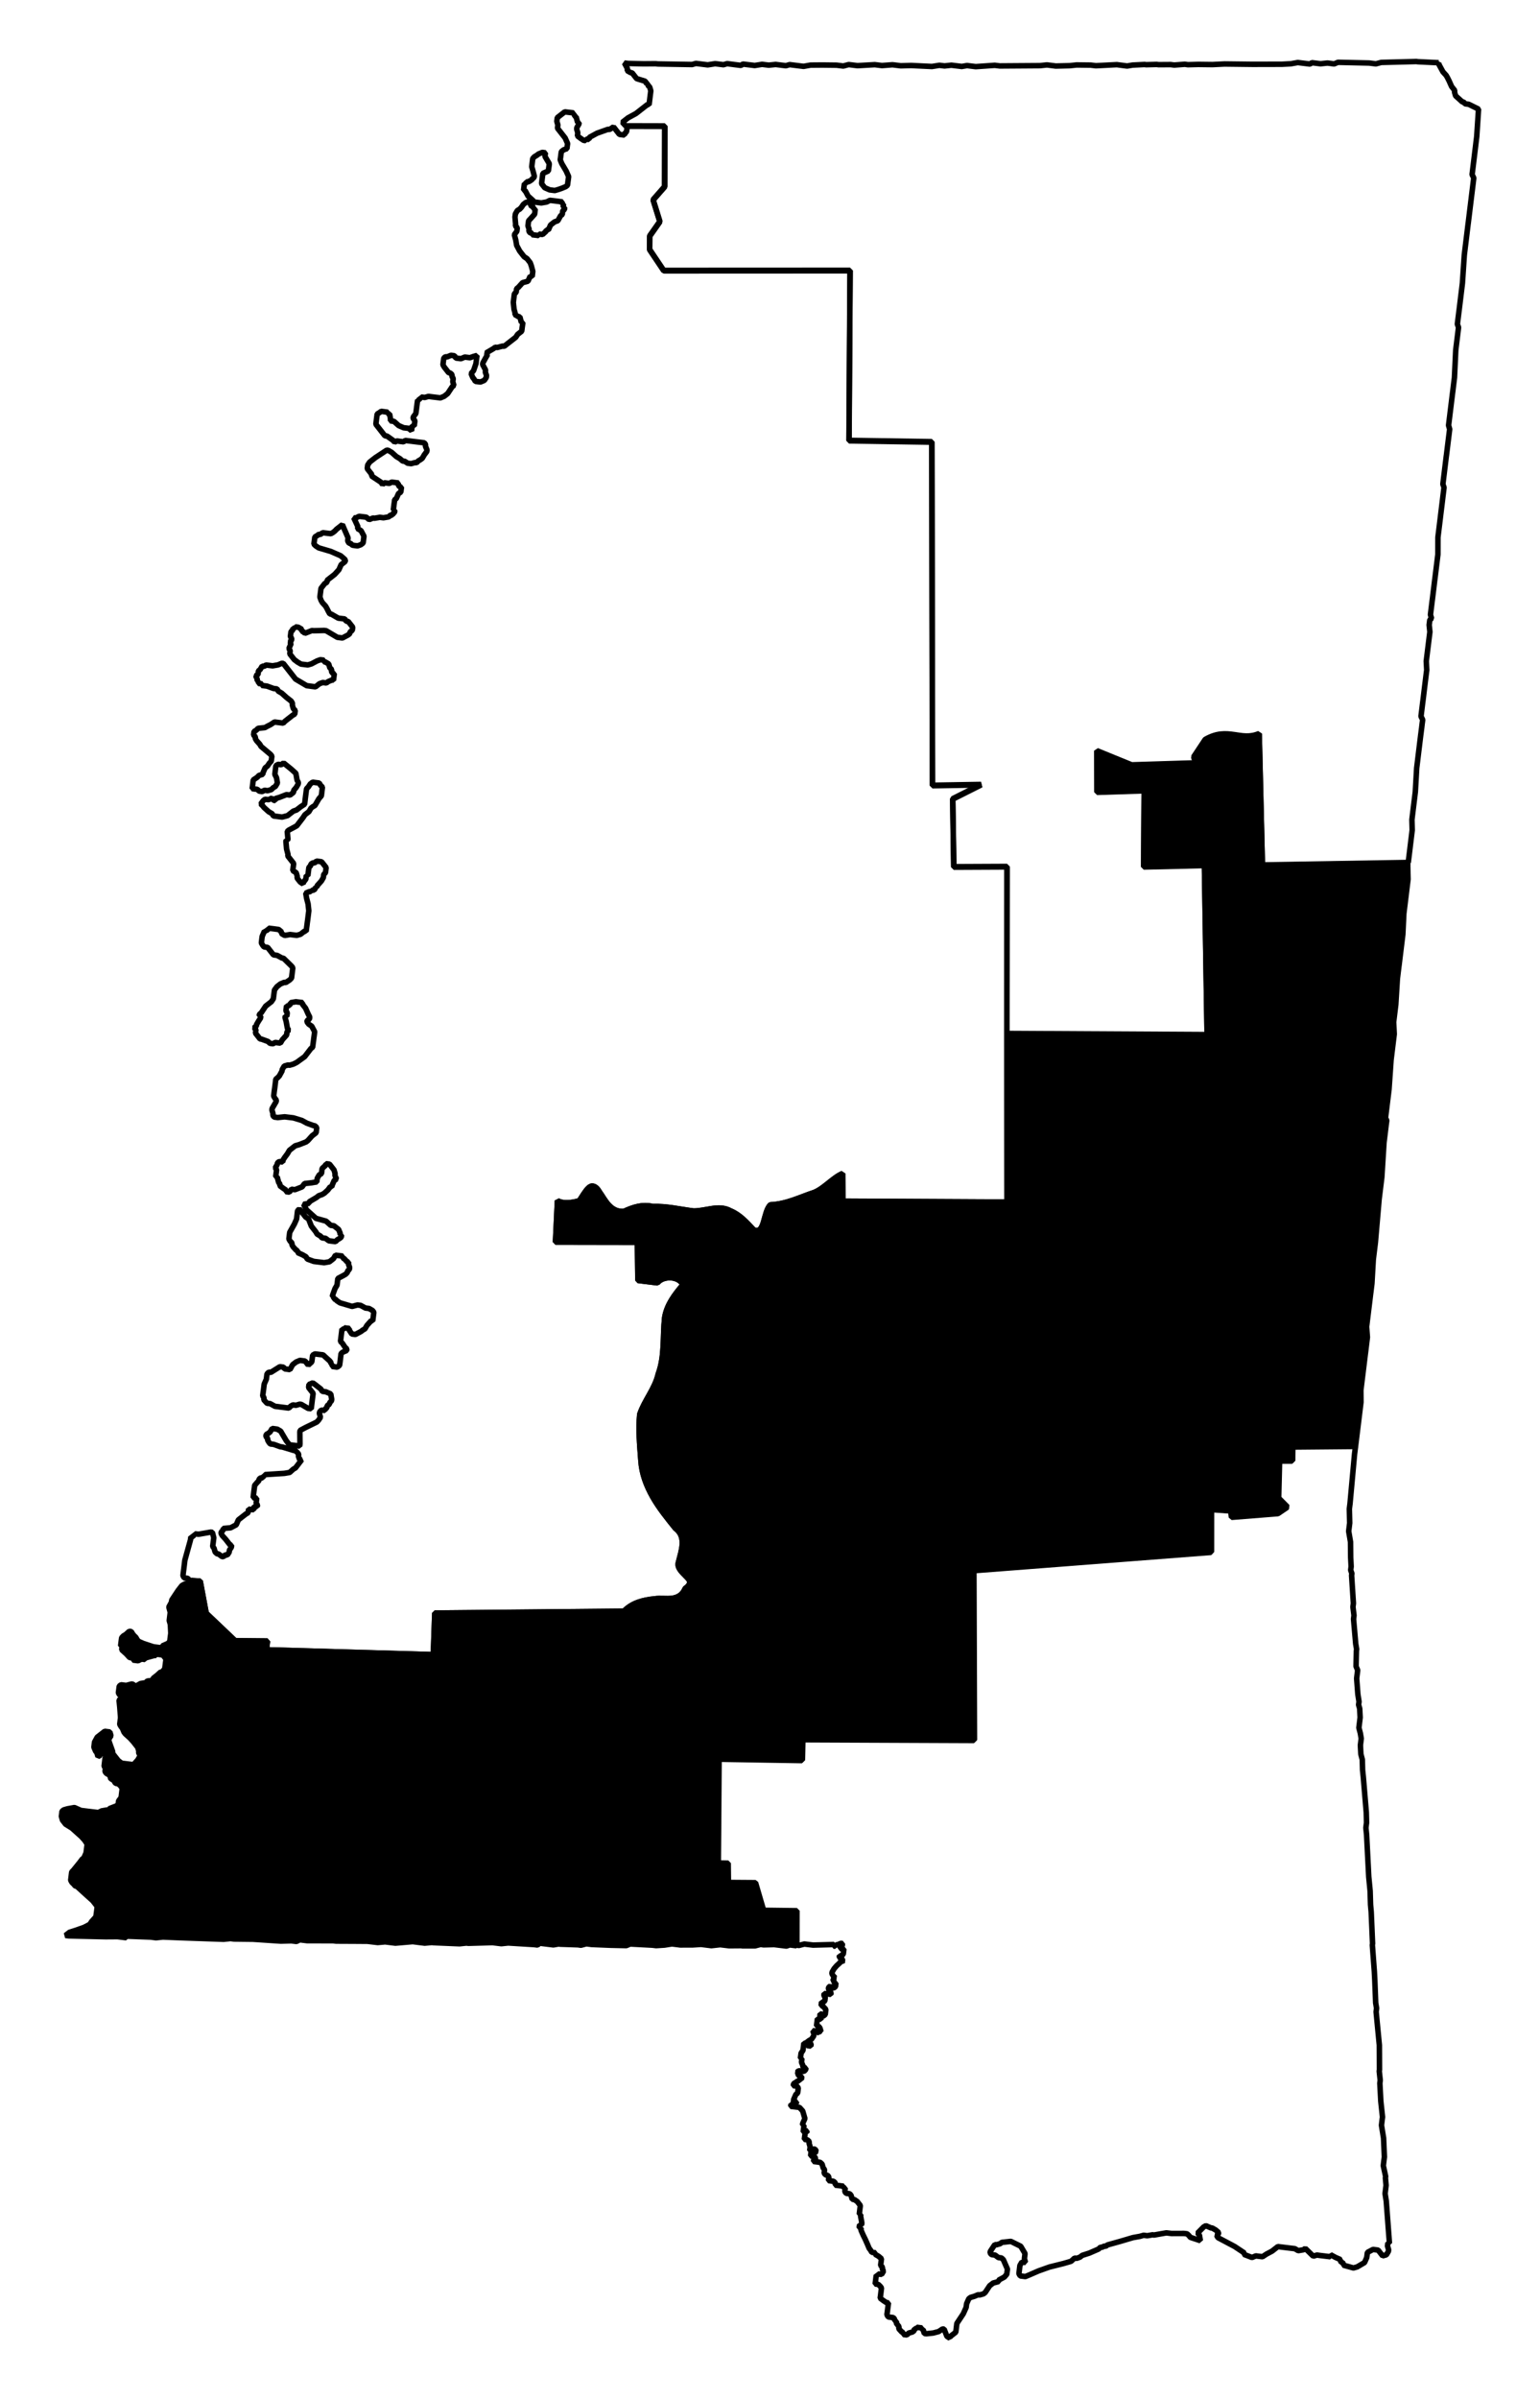 <?xml version="1.0" encoding="UTF-8" standalone="no"?>
<!-- Created with Inkscape (http://www.inkscape.org/) -->

<svg
   xmlns:dc="http://purl.org/dc/elements/1.1/"
   xmlns:cc="http://creativecommons.org/ns#"
   xmlns:rdf="http://www.w3.org/1999/02/22-rdf-syntax-ns#"
   xmlns:svg="http://www.w3.org/2000/svg"
   xmlns="http://www.w3.org/2000/svg"
   xmlns:sodipodi="http://sodipodi.sourceforge.net/DTD/sodipodi-0.dtd"
   xmlns:inkscape="http://www.inkscape.org/namespaces/inkscape"
   width="26.222mm"
   height="40.837mm"
   viewBox="0 0 92.913 144.699"
   id="svg3885"
   version="1.1"
   inkscape:version="0.91 r"
   sodipodi:docname="3.svg">
  <defs
     id="defs3887" />
  <sodipodi:namedview
     id="base"
     pagecolor="#ffffff"
     bordercolor="#666666"
     borderopacity="1.0"
     inkscape:pageopacity="0.0"
     inkscape:pageshadow="2"
     inkscape:zoom="6.4033046"
     inkscape:cx="51.699753"
     inkscape:cy="91.957323"
     inkscape:document-units="px"
     inkscape:current-layer="layer1"
     showgrid="false"
     inkscape:window-width="2560"
     inkscape:window-height="1388"
     inkscape:window-x="0"
     inkscape:window-y="0"
     inkscape:window-maximized="1"
     fit-margin-top="1"
     fit-margin-left="1"
     fit-margin-right="1"
     fit-margin-bottom="1" />
  <g
     inkscape:label="Layer 1"
     inkscape:groupmode="layer"
     id="layer1"
     transform="translate(-141.65,-344.162)">
    <path
       inkscape:connector-curvature="0"
       d="m 228.448,347.945 -1.252,-0.06 -0.093,-0.013 -2.116,0.055 -0.326,0.086 -0.403,-0.05 -1.884,-0.043 -0.232,0.097 -0.093,-0.013 -0.093,-0.013 -0.217,-0.027 -0.415,0.044 -0.217,-0.027 -0.31,-0.038 -0.104,0.082 -0.744,-0.091 -0.418,0.075 -0.539,0.028 -1.764,0.004 -0.849,-0.01 -0.849,-0.01 -0.729,0.036 -0.849,-0.01 -0.632,0.017 -0.093,-0.013 -0.093,-0.013 -0.636,0.048 -0.124,-0.015 -0.093,-0.013 -0.725,0.005 -0.124,-0.015 -0.632,0.017 -0.093,-0.013 -0.729,0.036 -0.322,0.055 -0.217,-0.027 -0.093,-0.013 -0.124,-0.015 -0.093,-0.013 -0.093,-0.013 -1.267,0.065 -0.31,-0.037 -0.849,-0.01 -0.415,0.044 -0.853,0.021 -0.093,-0.013 -0.434,-0.054 -0.415,0.044 -2.426,0.017 -0.31,-0.037 -1.143,0.08 -0.124,-0.015 -0.403,-0.05 -0.322,0.055 -0.093,-0.013 -0.31,-0.037 -0.217,-0.027 -0.415,0.044 -0.124,-0.015 -0.186,-0.022 -0.449,0.071 -1.252,-0.06 -0.632,0.017 -0.496,-0.061 -0.636,0.048 -0.434,-0.054 -1.046,0.06 -0.403,-0.05 -0.124,-0.015 -0.326,0.086 -0.403,-0.05 -0.849,-0.01 -0.725,0.006 -0.419,0.075 -0.31,-0.038 -0.434,-0.054 -0.093,-0.013 -0.229,0.066 -0.186,-0.022 -0.434,-0.054 -0.415,0.043 -0.403,-0.05 -0.449,0.071 -0.093,-0.013 -0.31,-0.037 -0.31,-0.038 -0.105,0.082 -0.434,-0.054 -0.093,-0.013 -0.217,-0.027 -0.093,-0.013 -0.229,0.066 -0.093,-0.013 -0.403,-0.05 -0.45,0.071 -0.713,-0.087 -0.229,0.066 -2.074,-0.034 -0.124,-0.015 -0.725,0.006 -0.942,-0.021 -0.217,-0.027 0.179,0.337 -0.015,0.124 0.206,0.12 0.093,0.013 0.082,0.105 0.109,0.139 0.082,0.104 0.516,0.158 0.078,0.136 0.093,0.013 -0.013,0.093 0.113,0.108 0.066,0.228 -0.05,0.403 -0.027,0.217 -0.027,0.217 -0.093,-0.013 -0.697,0.544 -0.472,0.257 -0.209,0.163 -0.139,0.109 0.194,0.213 2.361,0.006 -0.007,3.651 -0.696,0.796 0.406,1.309 -0.611,0.87 -0.006,0.818 0.852,1.27 11.241,-0.005 -0.063,10.256 4.997,0.078 0.037,20.722 2.934,-0.049 -1.711,0.86 0.063,4.101 3.213,-0.015 -0.009,10.074 12.082,0.067 -0.162,-10.221 -3.663,0.086 0.029,-4.593 -2.845,0.091 -0.009,-2.488 2.099,0.856 3.887,-0.121 -0.144,-0.364 0.695,-1.048 c 0.704,-0.407 1.236,-0.362 1.736,-0.291 0.499,0.071 0.952,0.175 1.519,-0.065 l 0.192,7.926 8.802,-0.147 0.038,-0.31 0.065,-0.527 0.022,-0.186 0.076,-0.62 0.015,-0.124 0.022,-0.186 -0.017,-0.632 0.065,-0.527 0.038,-0.31 0.103,-0.838 0.082,-1.438 0.027,-0.217 0.027,-0.217 0.022,-0.186 0.015,-0.124 0.061,-0.496 0.015,-0.124 0.076,-0.62 0.013,-0.093 0.027,-0.217 0.013,-0.093 0.037,-0.31 0.013,-0.093 0.015,-0.124 -0.101,-0.201 0.065,-0.527 0.038,-0.31 0.013,-0.093 0.027,-0.217 0.037,-0.31 0.103,-0.838 0.05,-0.403 0.013,-0.093 -0.028,-0.539 0.088,-0.713 0.027,-0.217 0.05,-0.403 0.027,-0.217 0.027,-0.217 -0.044,-0.415 0.027,-0.217 0.013,-0.093 0.104,-0.082 -0.066,-0.228 0.103,-0.837 0.013,-0.093 0.103,-0.838 0.037,-0.31 0.013,-0.093 0.065,-0.527 0.088,-0.713 0.027,-0.217 0.002,-1.039 0.088,-0.713 0.015,-0.124 0.038,-0.31 0.022,-0.186 0.103,-0.837 0.037,-0.31 0.065,-0.527 -0.07,-0.198 0.076,-0.62 0.129,-1.054 0.013,-0.093 0.065,-0.527 0.05,-0.403 0.05,-0.403 0.027,-0.217 -0.066,-0.229 0.137,-1.117 0.103,-0.838 0.013,-0.093 0.037,-0.31 0.065,-0.527 0.078,-1.659 0.015,-0.124 0.126,-1.024 0.027,-0.217 -0.07,-0.197 0.027,-0.217 0.05,-0.403 0.015,-0.124 0.013,-0.093 0.087,-0.713 0.091,-0.744 0.022,-0.186 0.113,-1.686 0.022,-0.186 0.114,-0.931 0.076,-0.62 0.015,-0.124 0.013,-0.093 0.152,-1.241 0.027,-0.217 0.022,-0.186 0.054,-0.434 0.076,-0.62 -0.101,-0.201 0.038,-0.31 0.091,-0.744 0.076,-0.62 0.037,-0.31 0.038,-0.31 0.109,-1.655 -0.594,-0.293 -0.217,-0.027 -0.082,-0.105 -0.093,-0.013 -0.113,-0.108 -0.284,-0.255 -0.066,-0.228 0.013,-0.093 -0.19,-0.244 -0.148,-0.333 -0.101,-0.201 -0.078,-0.135 -0.194,-0.213 -0.257,-0.472 0.013,-0.093 z"
       id="MS-01"
       style="font-style:normal;font-weight:400;font-size:34.375px;font-family:'MS Shell Dlg 2';opacity:1;fill:none;fill-opacity:1;fill-rule:evenodd;stroke:#000000;stroke-width:0.333;stroke-linecap:square;stroke-linejoin:bevel;stroke-miterlimit:4;stroke-dasharray:none;stroke-opacity:1" />
    <path
       inkscape:connector-curvature="0"
       d="m 153.2,439.488 0.531,0.034 0.361,1.933 1.748,1.663 1.95,0.019 -0.065,0.527 10.071,0.292 0.088,-2.508 11.411,-0.11 c 0.489,-0.515 1.178,-0.682 1.855,-0.748 0.334,-0.051 0.708,0.013 1.043,-0.029 0.334,-0.043 0.633,-0.198 0.797,-0.595 0.212,-0.15 0.286,-0.28 0.27,-0.408 -0.015,-0.127 -0.124,-0.221 -0.241,-0.344 -0.235,-0.246 -0.539,-0.503 -0.432,-0.84 0.087,-0.355 0.208,-0.725 0.226,-1.074 0.018,-0.349 -0.058,-0.691 -0.417,-0.964 -0.481,-0.598 -0.99,-1.224 -1.372,-1.9 -0.382,-0.676 -0.658,-1.398 -0.706,-2.196 -0.069,-0.919 -0.161,-1.862 -0.068,-2.779 0.288,-0.858 0.918,-1.546 1.119,-2.444 0.397,-1.08 0.261,-2.267 0.384,-3.385 0.123,-0.773 0.6,-1.397 1.093,-1.975 -0.1,-0.257 -0.389,-0.409 -0.703,-0.433 -0.313,-0.022 -0.648,0.079 -0.825,0.308 l -1.179,-0.145 -0.032,-2.302 -4.942,-0.009 0.119,-2.504 c 0.335,0.218 0.949,0.124 1.322,0.005 0.147,-0.217 0.337,-0.558 0.533,-0.753 0.098,-0.098 0.187,-0.144 0.298,-0.121 0.111,0.023 0.245,0.108 0.369,0.329 0.188,0.258 0.355,0.583 0.591,0.828 0.236,0.245 0.521,0.398 0.9,0.362 0.544,-0.25 1.123,-0.446 1.736,-0.291 0.837,-0.03 1.631,0.167 2.454,0.27 0.369,0.003 0.747,-0.091 1.12,-0.146 0.373,-0.055 0.764,-0.063 1.117,0.137 0.572,0.234 0.989,0.709 1.402,1.148 0.179,0.073 0.29,0.049 0.384,-0.047 0.094,-0.096 0.158,-0.263 0.212,-0.446 0.108,-0.365 0.19,-0.81 0.409,-1.02 0.982,-0.043 1.764,-0.457 2.642,-0.746 0.587,-0.235 1.132,-0.897 1.715,-1.143 l 0.015,1.671 9.911,0.052 -0.014,-10.14 0,0 0.009,-10.074 -3.213,0.015 -0.063,-4.101 1.711,-0.86 -2.934,0.049 -0.037,-20.722 -4.997,-0.078 0.063,-10.256 -11.241,0.005 -0.852,-1.27 0.006,-0.818 0.611,-0.87 -0.406,-1.309 0.696,-0.796 0.007,-3.651 -2.361,-0.006 0.093,0.013 -0.015,0.124 -0.013,0.093 -0.013,0.093 -0.108,0.113 -0.013,0.093 -0.217,-0.027 -0.093,-0.013 -0.191,-0.244 -0.163,-0.209 -0.24,0.159 -0.093,-0.013 -0.658,0.234 -0.472,0.257 -0.015,0.124 -0.093,-0.013 -0.093,-0.013 -0.013,0.093 -0.124,-0.015 -0.175,-0.116 -0.202,-0.151 0.022,-0.186 -0.066,-0.229 0.013,-0.093 0.12,-0.206 0.013,-0.093 -0.093,-0.013 -0.086,-0.326 -0.093,-0.013 0.015,-0.124 -0.093,-0.013 0.013,-0.093 -0.31,-0.037 -0.124,-0.015 -0.093,-0.013 -0.244,0.19 -0.105,0.082 -0.105,0.082 -0.015,0.124 -0.013,0.093 0.066,0.229 -0.013,0.093 -0.013,0.093 0.191,0.244 0.272,0.348 0.148,0.333 -0.013,0.093 -0.027,0.217 -0.198,0.07 -0.139,0.109 -0.013,0.093 -0.013,0.093 -0.015,0.124 -0.013,0.093 -0.013,0.093 0.097,0.232 0.261,0.441 0.148,0.333 -0.015,0.124 -0.013,0.093 -0.013,0.093 -0.015,0.124 -0.013,0.093 -0.104,0.082 -0.232,0.097 -0.198,0.07 -0.229,0.067 -0.31,-0.038 -0.299,-0.131 -0.082,-0.105 -0.109,-0.139 0.022,-0.186 0.015,-0.124 0.013,-0.093 0.027,-0.217 0.333,-0.148 0.015,-0.124 0.013,-0.093 0.013,-0.093 0.015,-0.124 -0.261,-0.441 0.027,-0.217 -0.093,-0.013 -0.093,-0.013 -0.232,0.097 -0.104,0.082 -0.135,0.078 -0.108,0.113 -0.022,0.186 -0.015,0.124 -0.022,0.186 0.067,0.229 0.086,0.325 -0.013,0.093 -0.139,0.109 -0.013,0.093 -0.093,-0.013 -0.105,0.082 -0.124,-0.015 -0.015,0.124 -0.093,-0.013 -0.013,0.093 -0.027,0.217 -0.013,0.093 0.093,0.013 0.179,0.337 0.283,0.255 0.082,0.104 0.217,0.027 0.093,0.013 0.124,0.015 0.321,-0.055 0.201,-0.101 0.124,0.015 0.186,0.022 0.124,0.015 0.093,0.013 0.093,0.013 0.124,0.015 -0.015,0.124 0.093,0.013 -0.013,0.093 -0.013,0.093 0.093,0.013 -0.015,0.124 -0.104,0.082 -0.027,0.217 -0.104,0.082 -0.162,0.295 -0.198,0.07 -0.244,0.19 -0.131,0.299 -0.124,-0.015 -0.013,0.093 -0.213,0.194 -0.124,-0.015 -0.093,-0.013 -0.013,0.093 -0.093,-0.013 -0.124,-0.015 -0.186,-0.022 0.013,-0.093 -0.124,-0.015 -0.082,-0.104 0.015,-0.124 -0.07,-0.198 0.027,-0.217 0.013,-0.093 0.108,-0.113 0.255,-0.284 0.037,-0.31 -0.124,-0.015 0.013,-0.093 -0.175,-0.116 0.015,-0.124 -0.124,-0.015 0.013,-0.093 -0.198,0.07 -0.139,0.109 -0.116,0.175 -0.108,0.113 -0.135,0.078 -0.12,0.206 -0.013,0.093 -0.013,0.093 0.04,0.446 -0.013,0.093 0.113,0.108 -0.027,0.217 -0.151,0.202 0.086,0.325 0.055,0.321 0.179,0.337 0.163,0.209 0.109,0.139 0.175,0.116 0.191,0.244 0.07,0.197 0.086,0.326 -0.015,0.124 -0.022,0.186 -0.124,-0.015 -0.131,0.299 -0.325,0.086 -0.255,0.283 -0.105,0.082 -0.027,0.217 -0.105,0.082 -0.013,0.093 -0.027,0.217 -0.027,0.217 0.044,0.415 0.066,0.229 -0.013,0.093 0.206,0.12 0.093,0.013 0.086,0.326 0.093,0.013 -0.015,0.124 -0.013,0.093 -0.013,0.093 -0.015,0.124 -0.013,0.093 -0.105,0.082 -0.139,0.109 -0.116,0.175 -0.697,0.544 -0.093,-0.013 -0.325,0.086 -0.124,-0.015 -0.104,0.082 -0.441,0.261 0.082,0.104 -0.12,0.206 -0.162,0.295 -0.013,0.093 0.179,0.337 -0.015,0.124 0.07,0.197 -0.015,0.124 -0.116,0.175 -0.232,0.097 -0.186,-0.022 -0.124,-0.015 -0.078,-0.136 -0.082,-0.105 -0.097,-0.232 0.147,-0.171 0.146,-0.423 0.037,-0.31 0.013,-0.093 0.013,-0.093 -0.229,0.066 -0.197,0.07 -0.31,-0.038 -0.232,0.097 -0.217,-0.027 -0.093,-0.013 -0.078,-0.136 -0.217,-0.027 -0.232,0.097 -0.093,-0.013 -0.105,0.082 -0.013,0.093 -0.027,0.217 -0.013,0.093 0.078,0.136 0.272,0.348 0.093,0.013 0.113,0.108 -0.013,0.093 0.078,0.135 -0.013,0.093 -0.013,0.093 0.066,0.229 -0.105,0.082 -0.27,0.407 -0.104,0.082 -0.104,0.082 -0.232,0.097 -0.093,-0.013 -0.124,-0.015 -0.31,-0.037 -0.093,-0.013 -0.093,-0.013 -0.229,0.066 -0.217,-0.027 -0.013,0.093 -0.093,-0.013 -0.015,0.124 -0.093,-0.013 -0.013,0.093 -0.013,0.093 -0.015,0.124 -0.013,0.093 -0.027,0.217 -0.013,0.093 -0.013,0.093 -0.151,0.202 -0.013,0.093 0.109,0.139 -0.013,0.093 -0.013,0.093 -0.015,0.124 -0.124,-0.015 -0.022,0.186 -0.015,0.124 -0.171,-0.147 -0.124,-0.015 -0.186,-0.022 -0.299,-0.131 -0.284,-0.255 -0.217,-0.027 0.013,-0.093 -0.055,-0.322 -0.124,-0.015 0.013,-0.093 -0.093,-0.013 -0.093,-0.013 -0.217,-0.027 -0.104,0.082 -0.135,0.078 -0.015,0.124 -0.013,0.093 -0.027,0.217 -0.022,0.186 0.109,0.139 0.354,0.453 0.082,0.104 0.124,0.015 0.377,0.267 0.082,0.105 0.136,-0.078 0.093,0.013 0.093,0.013 0.124,0.015 0.093,0.013 0.105,-0.082 0.124,0.015 0.186,0.022 0.217,0.027 0.217,0.027 0.31,0.037 0.093,0.013 0.082,0.105 -0.013,0.093 0.097,0.232 -0.013,0.093 -0.151,0.202 -0.12,0.206 -0.105,0.082 -0.135,0.078 -0.108,0.113 -0.093,-0.013 -0.229,0.066 -0.217,-0.027 -0.175,-0.116 -0.124,-0.015 -0.171,-0.147 -0.206,-0.12 -0.284,-0.255 -0.206,-0.12 -0.093,-0.013 -0.685,0.451 -0.348,0.272 -0.116,0.175 -0.027,0.217 0.082,0.105 0.191,0.244 -0.013,0.093 0.582,0.386 0.078,0.136 0.108,-0.113 0.31,0.037 0.136,-0.078 0.093,0.013 0.217,0.027 0.093,0.013 -0.013,0.093 0.078,0.136 0.124,0.015 -0.013,0.093 -0.013,0.093 -0.015,0.124 -0.136,0.078 -0.131,0.299 -0.105,0.082 -0.015,0.124 -0.013,0.093 -0.013,0.093 -0.027,0.217 -0.013,0.093 0.093,0.013 -0.015,0.124 -0.105,0.082 -0.013,0.093 -0.124,-0.015 -0.108,0.113 -0.322,0.055 -0.217,-0.027 -0.321,0.055 -0.093,-0.013 -0.232,0.097 -0.171,-0.147 -0.31,-0.037 -0.124,-0.015 -0.201,0.101 -0.124,-0.015 0.249,0.534 -0.015,0.124 0.206,0.12 0.179,0.337 -0.013,0.093 -0.038,0.31 -0.139,0.109 -0.198,0.07 -0.124,-0.015 -0.093,-0.013 -0.093,-0.013 -0.113,-0.108 -0.093,-0.013 -0.078,-0.136 0.022,-0.186 -0.245,-0.565 -0.097,-0.232 -0.348,0.272 -0.108,0.113 -0.104,0.082 -0.135,0.078 -0.31,-0.037 -0.186,-0.022 -0.139,0.109 -0.093,-0.013 -0.105,0.082 -0.136,0.078 -0.015,0.124 -0.013,0.093 -0.013,0.093 -0.015,0.124 0.113,0.108 0.175,0.116 0.729,0.215 0.299,0.131 0.299,0.131 0.171,0.147 0.113,0.108 -0.013,0.093 -0.244,0.19 -0.131,0.299 -0.255,0.283 -0.105,0.082 -0.348,0.272 -0.015,0.124 -0.135,0.078 -0.224,0.287 -0.027,0.217 -0.013,0.093 -0.027,0.217 0.07,0.198 0.078,0.136 0.194,0.213 0.078,0.135 0.101,0.201 0.078,0.135 0.093,0.013 0.411,0.239 0.093,0.013 0.31,0.037 0.078,0.135 0.124,0.015 0.163,0.209 0.109,0.139 -0.013,0.093 -0.013,0.093 -0.139,0.109 -0.013,0.093 -0.105,0.082 -0.337,0.179 -0.217,-0.027 -0.093,-0.013 -0.675,-0.398 -0.124,-0.015 -0.632,0.017 -0.093,-0.013 -0.43,0.168 -0.113,-0.108 -0.093,-0.013 0.015,-0.124 -0.206,-0.12 -0.093,-0.013 -0.093,-0.013 -0.013,0.093 -0.124,-0.015 -0.015,0.124 -0.104,0.082 -0.027,0.217 -0.013,0.093 0.082,0.105 -0.015,0.124 -0.104,0.082 0.082,0.104 -0.131,0.299 0.078,0.136 -0.013,0.093 -0.013,0.093 0.272,0.348 0.202,0.151 0.206,0.12 0.186,0.022 0.124,0.015 0.093,0.013 0.228,-0.066 0.337,-0.179 0.197,-0.07 0.124,0.015 0.093,0.013 -0.013,0.093 0.093,0.013 0.206,0.12 0.066,0.229 0.113,0.108 -0.015,0.124 0.082,0.105 0.093,0.013 -0.027,0.217 -0.022,0.186 -0.093,-0.013 -0.232,0.097 -0.104,0.082 -0.217,-0.027 -0.198,0.07 -0.244,0.19 -0.093,-0.013 -0.124,-0.015 -0.093,-0.013 -0.093,-0.013 -0.124,-0.015 -0.675,-0.398 -0.082,-0.105 -0.272,-0.348 -0.109,-0.139 -0.272,-0.348 -0.093,-0.013 -0.232,0.097 -0.322,0.055 -0.31,-0.037 -0.093,-0.013 -0.104,0.082 -0.124,-0.015 -0.12,0.206 -0.105,0.082 -0.027,0.217 -0.136,0.078 0.097,0.232 -0.013,0.093 0.093,0.013 -0.015,0.124 0.093,0.013 0.124,0.015 -0.013,0.093 0.093,0.013 0.217,0.027 0.392,0.143 0.093,0.013 0.124,0.015 0.078,0.136 0.206,0.12 0.283,0.255 0.287,0.224 0.078,0.135 -0.013,0.093 0.066,0.228 0.113,0.108 -0.013,0.093 -0.015,0.124 -0.135,0.078 -0.104,0.082 -0.348,0.272 -0.108,0.113 -0.434,-0.054 -0.093,-0.013 -0.24,0.159 -0.201,0.101 -0.136,0.078 -0.415,0.044 -0.108,0.113 -0.135,0.078 -0.013,0.093 -0.015,0.124 0.113,0.108 -0.013,0.093 0.078,0.135 0.194,0.213 0.078,0.136 0.571,0.479 0.082,0.104 -0.015,0.124 -0.013,0.093 -0.013,0.093 -0.108,0.113 -0.116,0.175 -0.139,0.109 -0.131,0.299 -0.013,0.093 -0.228,0.066 -0.108,0.113 -0.24,0.16 -0.015,0.124 -0.037,0.31 -0.013,0.093 0.31,0.038 0.113,0.108 0.093,0.013 0.093,0.013 0.136,-0.078 0.093,0.013 0.093,0.013 0.229,-0.066 0.108,-0.113 0.135,-0.078 0.12,-0.206 -0.055,-0.322 -0.101,-0.201 0.027,-0.217 0.027,-0.217 0.013,-0.093 0.136,-0.078 0.093,0.013 0.093,0.013 0.139,-0.109 0.458,0.371 0.283,0.255 0.075,0.418 0.078,0.136 -0.013,0.093 -0.12,0.206 -0.147,0.171 -0.015,0.124 -0.104,0.082 -0.104,0.082 -0.217,-0.027 -0.43,0.168 -0.229,0.066 -0.015,0.124 -0.093,-0.013 -0.109,-0.139 -0.201,0.101 -0.217,-0.027 -0.105,0.082 -0.151,0.202 0.113,0.108 0.082,0.104 0.283,0.255 0.206,0.12 0.078,0.136 0.217,0.027 0.093,0.013 0.217,0.027 0.326,-0.086 0.348,-0.272 0.198,-0.07 0.244,-0.19 0.24,-0.16 0.037,-0.31 0.027,-0.217 0.013,-0.093 0.015,-0.124 0.013,-0.093 0.013,-0.093 0.108,-0.113 0.116,-0.175 0.139,-0.109 0.093,0.013 0.093,0.013 0.124,0.015 0.093,0.013 0.078,0.136 0.113,0.108 -0.065,0.527 -0.147,0.171 -0.12,0.206 -0.12,0.206 -0.135,0.078 -0.104,0.082 -0.12,0.206 -0.244,0.19 -0.116,0.175 -0.375,0.489 -0.136,0.078 -0.337,0.179 -0.104,0.082 0.04,0.446 -0.013,0.093 -0.093,-0.013 -0.013,0.093 0.04,0.446 0.086,0.325 -0.013,0.093 0.354,0.453 -0.027,0.217 -0.027,0.217 0.206,0.12 0.066,0.229 -0.013,0.093 0.082,0.105 0.109,0.139 0.175,0.116 0.013,-0.093 0.151,-0.202 0.027,-0.217 0.093,0.013 0.013,-0.093 0.05,-0.403 0.108,-0.113 0.013,-0.093 0.135,-0.078 0.093,0.013 0.108,-0.113 0.217,0.027 0.093,0.013 0.109,0.139 0.082,0.104 0.082,0.104 -0.015,0.124 -0.022,0.186 -0.108,0.113 -0.022,0.186 -0.12,0.206 -0.255,0.284 -0.013,0.093 -0.093,-0.013 -0.015,0.124 -0.136,0.078 -0.093,-0.013 -0.013,0.093 -0.093,-0.013 -0.232,0.097 0.055,0.321 0.086,0.326 0.044,0.415 -0.065,0.527 -0.013,0.093 -0.013,0.093 -0.015,0.124 -0.013,0.093 -0.013,0.093 -0.015,0.124 -0.013,0.093 -0.093,-0.013 -0.244,0.191 -0.229,0.066 -0.403,-0.049 -0.322,0.055 -0.206,-0.12 0.013,-0.093 -0.171,-0.147 -0.124,-0.015 -0.093,-0.013 -0.093,-0.013 -0.31,-0.037 -0.015,0.124 -0.124,-0.015 -0.013,0.093 -0.093,-0.013 -0.131,0.299 -0.013,0.093 -0.037,0.31 0.078,0.135 0.082,0.105 0.217,0.027 0.082,0.105 0.19,0.244 0.082,0.104 0.124,0.015 0.093,0.013 0.295,0.162 0.093,0.013 0.478,0.468 0.082,0.104 -0.015,0.124 -0.038,0.31 -0.022,0.186 -0.108,0.113 -0.24,0.16 -0.093,-0.013 -0.232,0.097 -0.104,0.082 -0.104,0.082 -0.151,0.202 -0.027,0.217 -0.013,0.093 -0.027,0.217 -0.116,0.175 -0.244,0.19 -0.104,0.082 -0.27,0.408 -0.105,0.082 -0.013,0.093 0.093,0.013 -0.015,0.124 -0.116,0.175 -0.12,0.206 -0.013,0.093 -0.139,0.109 0.113,0.108 -0.013,0.093 -0.015,0.124 0.082,0.104 0.191,0.244 0.093,0.013 0.392,0.143 0.113,0.108 0.093,0.013 0.093,0.013 0.135,-0.078 0.093,0.013 0.217,0.027 0.12,-0.206 0.255,-0.283 0.022,-0.186 0.108,-0.113 -0.082,-0.104 -0.075,-0.418 -0.066,-0.228 0.013,-0.093 0.093,0.013 0.015,-0.124 0.013,-0.093 -0.082,-0.105 0.015,-0.124 0.022,-0.186 0.093,0.013 0.139,-0.109 0.013,-0.093 0.322,-0.055 0.093,0.013 0.31,0.037 -0.013,0.093 0.082,0.105 0.109,0.139 0.148,0.333 0.101,0.201 -0.015,0.124 -0.135,0.078 -0.013,0.093 0.109,0.139 0.175,0.116 0.179,0.337 -0.013,0.093 -0.015,0.124 -0.013,0.093 -0.013,0.093 -0.015,0.124 -0.013,0.093 -0.013,0.093 -0.027,0.217 -0.104,0.082 -0.375,0.489 -0.484,0.35 -0.201,0.101 -0.229,0.066 -0.093,-0.013 -0.229,0.066 -0.12,0.206 -0.013,0.093 -0.162,0.295 -0.108,0.113 -0.104,0.082 -0.037,0.31 -0.013,0.093 -0.015,0.124 -0.013,0.093 -0.013,0.093 -0.015,0.124 -0.022,0.186 0.078,0.135 0.082,0.104 -0.013,0.093 -0.239,0.411 -0.013,0.093 0.066,0.229 -0.013,0.093 0.082,0.105 0.124,0.015 0.093,0.013 0.415,-0.044 0.217,0.027 0.31,0.037 0.516,0.158 0.295,0.162 0.392,0.143 0.093,0.013 0.113,0.108 -0.015,0.124 -0.022,0.186 -0.244,0.19 -0.255,0.284 -0.105,0.082 -0.43,0.168 -0.229,0.066 -0.348,0.272 -0.12,0.206 -0.151,0.202 -0.116,0.175 -0.015,0.124 -0.093,-0.013 -0.124,-0.015 -0.104,0.082 -0.013,0.093 -0.12,0.206 0.082,0.105 -0.015,0.124 -0.013,0.093 -0.027,0.217 0.093,0.013 0.086,0.326 0.082,0.104 -0.013,0.093 0.202,0.151 0.175,0.116 -0.013,0.093 0.217,0.027 0.116,-0.175 0.217,0.027 0.43,-0.168 0.151,-0.202 0.415,-0.044 0.322,-0.055 0.027,-0.217 0.12,-0.206 0.136,-0.078 0.027,-0.217 0.013,-0.093 0.213,-0.194 0.013,-0.093 0.217,0.027 0.082,0.105 0.191,0.244 0.066,0.229 -0.013,0.093 0.097,0.232 -0.136,0.078 -0.131,0.299 -0.013,0.093 -0.093,-0.013 -0.151,0.202 -0.213,0.194 -0.135,0.078 -0.198,0.07 -0.139,0.109 -0.441,0.261 -0.013,0.093 -0.322,0.055 0.179,0.337 0.284,0.255 0.283,0.255 0.609,0.169 0.284,0.255 0.186,0.022 0.287,0.224 0.097,0.232 -0.013,0.093 0.093,0.013 -0.015,0.124 -0.104,0.082 -0.135,0.078 -0.108,0.113 -0.093,-0.013 -0.31,-0.037 -0.202,-0.151 -0.217,-0.027 -0.082,-0.105 -0.206,-0.12 -0.078,-0.136 -0.272,-0.348 -0.168,-0.43 -0.175,-0.116 -0.381,-0.488 -0.108,0.113 -0.022,0.186 -0.015,0.124 -0.022,0.186 -0.131,0.299 -0.282,0.501 -0.013,0.093 -0.037,0.31 0.078,0.136 0.113,0.108 -0.013,0.093 0.078,0.136 0.194,0.213 0.093,0.013 -0.015,0.124 0.299,0.131 0.206,0.12 0.078,0.135 0.392,0.143 0.217,0.027 0.31,0.037 0.093,0.013 0.322,-0.055 0.244,-0.191 0.12,-0.206 0.124,0.015 0.31,0.037 -0.015,0.124 0.093,0.013 0.194,0.213 0.093,0.013 -0.015,0.124 0.07,0.197 -0.015,0.124 -0.104,0.082 -0.013,0.093 -0.108,0.113 -0.135,0.078 -0.337,0.179 -0.022,0.186 -0.015,0.124 -0.013,0.093 -0.12,0.206 -0.143,0.392 -0.013,0.093 0.093,0.013 -0.015,0.124 0.093,0.013 0.113,0.108 0.175,0.116 0.729,0.215 0.325,-0.086 0.186,0.022 0.295,0.162 0.217,0.027 0.206,0.12 0.082,0.104 -0.027,0.217 -0.027,0.217 -0.013,0.093 -0.093,-0.013 -0.255,0.284 -0.12,0.206 -0.135,0.078 -0.104,0.082 -0.337,0.179 -0.093,-0.013 -0.124,-0.015 -0.159,-0.24 0.013,-0.093 -0.217,-0.027 -0.093,-0.013 -0.013,0.093 -0.124,-0.015 -0.015,0.124 -0.038,0.31 -0.038,0.31 0.113,0.108 0.16,0.24 0.113,0.108 -0.013,0.093 -0.232,0.097 -0.105,0.082 -0.037,0.31 -0.027,0.217 -0.013,0.093 -0.013,0.093 -0.139,0.109 -0.093,-0.013 -0.093,-0.013 -0.124,-0.015 0.015,-0.124 -0.093,-0.013 0.013,-0.093 -0.082,-0.105 -0.283,-0.255 -0.113,-0.108 -0.186,-0.022 -0.124,-0.015 -0.186,-0.022 -0.136,0.078 -0.013,0.093 -0.027,0.217 -0.013,0.093 -0.213,0.194 -0.19,-0.244 -0.093,-0.013 -0.217,-0.027 -0.232,0.097 -0.209,0.163 -0.162,0.295 -0.093,-0.013 -0.093,-0.013 -0.124,-0.015 -0.082,-0.105 -0.093,-0.013 -0.124,-0.015 -0.546,0.342 -0.124,-0.015 -0.108,0.113 -0.022,0.186 -0.015,0.124 -0.131,0.299 -0.037,0.31 -0.013,0.093 -0.013,0.093 -0.015,0.124 -0.013,0.093 0.082,0.105 -0.015,0.124 0.194,0.213 0.186,0.022 0.295,0.162 0.217,0.027 0.093,0.013 0.434,0.054 0.093,0.013 0.108,-0.113 0.135,-0.078 0.186,0.022 0.228,-0.066 0.093,0.013 0.206,0.12 0.206,0.12 0.186,0.022 0.061,-0.496 0.015,-0.124 0.013,-0.093 0.027,-0.217 -0.163,-0.209 -0.109,-0.139 0.022,-0.186 0.232,-0.097 0.202,0.151 0.287,0.224 0.078,0.136 0.217,0.027 0.299,0.131 0.055,0.322 -0.013,0.093 -0.108,0.113 -0.013,0.093 -0.136,0.078 -0.015,0.124 -0.105,0.082 -0.013,0.093 -0.217,-0.027 -0.108,0.113 -0.013,0.093 0.066,0.229 -0.116,0.175 -0.108,0.113 -0.67,0.327 -0.337,0.179 -0.013,0.093 0.006,0.725 -0.015,0.124 -0.093,-0.013 -0.31,-0.037 -0.217,-0.027 -0.19,-0.244 -0.261,-0.441 -0.078,-0.136 -0.206,-0.12 -0.093,-0.013 -0.093,-0.013 -0.124,-0.015 -0.12,0.206 -0.105,0.082 -0.135,0.078 -0.015,0.124 0.113,0.108 -0.013,0.093 0.078,0.136 0.082,0.104 0.217,0.027 0.392,0.143 0.124,0.015 0.698,0.212 0.093,0.013 0.113,0.108 0.082,0.105 -0.015,0.124 0.07,0.197 0.124,0.015 -0.375,0.489 -0.135,0.078 -0.213,0.194 -0.322,0.055 -1.174,0.076 -0.013,0.093 -0.093,-0.013 -0.015,0.124 -0.124,-0.015 -0.104,0.082 -0.013,0.093 -0.108,0.113 -0.147,0.171 -0.015,0.124 -0.013,0.093 -0.027,0.217 -0.037,0.31 0.217,0.027 -0.022,0.186 -0.015,0.124 0.082,0.104 -0.013,0.093 -0.186,-0.022 -0.015,0.124 -0.013,0.093 -0.124,-0.015 -0.093,-0.013 -0.093,-0.013 -0.027,0.217 -0.135,0.078 -0.453,0.354 -0.131,0.299 -0.337,0.179 -0.446,0.04 -0.015,0.124 -0.104,0.082 -0.013,0.093 0.078,0.135 0.194,0.213 0.272,0.348 0.093,0.013 -0.015,0.124 -0.116,0.175 -0.015,0.124 -0.116,0.175 -0.124,-0.015 -0.108,0.113 -0.093,-0.013 -0.202,-0.151 -0.093,-0.013 -0.113,-0.108 -0.066,-0.228 -0.082,-0.105 0.013,-0.093 0.054,-0.434 -0.086,-0.326 -0.093,-0.013 -0.74,0.13 -0.217,-0.027 -0.013,0.093 -0.093,-0.013 -0.015,0.124 -0.124,-0.015 -0.013,0.093 -0.013,0.093 -0.338,1.218 -0.064,0.527 -0.013,0.093 -0.038,0.31 0.078,0.135 0.093,0.013 0.124,0.015 0.082,0.104 -0.006,0.031 z"
       id="MS-02"
       style="font-style:normal;font-weight:400;font-size:34.375px;font-family:'MS Shell Dlg 2';opacity:1;fill:none;fill-opacity:1;fill-rule:evenodd;stroke:#000000;stroke-width:0.333;stroke-linecap:square;stroke-linejoin:bevel;stroke-miterlimit:4;stroke-dasharray:none;stroke-opacity:1" />
    <path
       inkscape:connector-curvature="0"
       d="m 226.616,396.206 -8.802,0.147 -0.192,-7.926 c -0.567,0.241 -1.02,0.136 -1.519,0.065 -0.5,-0.071 -1.032,-0.117 -1.736,0.291 l -0.695,1.048 0.144,0.364 -3.887,0.121 -2.099,-0.856 0.009,2.488 2.845,-0.091 -0.029,4.593 3.663,-0.086 0.162,10.221 -12.082,-0.067 0.014,10.14 -9.911,-0.052 -0.015,-1.671 c -0.582,0.246 -1.128,0.909 -1.715,1.143 -0.878,0.29 -1.66,0.703 -2.642,0.746 -0.218,0.21 -0.301,0.655 -0.409,1.02 -0.054,0.183 -0.118,0.35 -0.212,0.446 -0.094,0.096 -0.205,0.121 -0.384,0.047 -0.412,-0.439 -0.829,-0.914 -1.402,-1.148 -0.353,-0.2 -0.744,-0.192 -1.117,-0.137 -0.373,0.055 -0.75,0.15 -1.12,0.146 -0.824,-0.102 -1.617,-0.3 -2.454,-0.27 -0.613,-0.155 -1.192,0.04 -1.736,0.291 -0.379,0.036 -0.664,-0.118 -0.9,-0.362 -0.236,-0.245 -0.403,-0.571 -0.591,-0.828 -0.124,-0.22 -0.258,-0.306 -0.369,-0.329 -0.111,-0.023 -0.2,0.023 -0.298,0.121 -0.197,0.195 -0.387,0.536 -0.533,0.753 -0.372,0.119 -0.987,0.213 -1.322,-0.005 l -0.119,2.504 4.942,0.009 0.032,2.302 1.179,0.145 c 0.177,-0.229 0.512,-0.331 0.825,-0.308 0.313,0.022 0.603,0.176 0.703,0.433 -0.493,0.578 -0.969,1.203 -1.093,1.975 -0.122,1.118 0.013,2.305 -0.384,3.385 -0.201,0.898 -0.83,1.587 -1.119,2.444 -0.093,0.917 -5.6e-4,1.86 0.068,2.779 0.049,0.798 0.324,1.52 0.706,2.196 0.382,0.676 0.891,1.302 1.372,1.9 0.359,0.273 0.435,0.615 0.417,0.964 -0.018,0.349 -0.14,0.719 -0.226,1.074 -0.107,0.337 0.197,0.594 0.432,0.84 0.117,0.123 0.226,0.217 0.241,0.344 0.015,0.127 -0.059,0.258 -0.271,0.408 -0.164,0.397 -0.463,0.552 -0.797,0.595 -0.334,0.043 -0.709,-0.021 -1.043,0.029 -0.677,0.067 -1.366,0.233 -1.855,0.748 l -11.411,0.11 -0.088,2.508 -10.071,-0.292 0.064,-0.527 -1.95,-0.019 -1.748,-1.663 -0.361,-1.933 -0.531,-0.034 -0.007,0.062 -0.015,0.124 -0.093,-0.013 -0.124,-0.015 -0.197,0.07 -0.136,0.078 -0.224,0.287 -0.386,0.582 -0.015,0.124 -0.162,0.295 0.086,0.325 -0.061,0.496 0.066,0.229 0.028,0.539 -0.013,0.093 -0.013,0.093 -0.038,0.31 -0.108,0.113 -0.333,0.148 -0.015,0.124 -0.093,-0.013 -0.217,-0.027 -0.217,-0.027 -0.605,-0.2 -0.299,-0.131 -0.082,-0.105 -0.078,-0.135 -0.113,-0.108 -0.082,-0.104 -0.078,-0.135 -0.124,-0.015 -0.213,0.194 -0.135,0.078 -0.108,0.113 -0.013,0.093 -0.013,0.093 -0.015,0.124 -0.022,0.186 0.093,0.013 -0.015,0.124 -0.013,0.093 0.283,0.255 0.194,0.213 0.093,0.013 0.124,0.015 -0.015,0.124 0.093,0.013 0.093,0.013 0.124,0.015 0.201,-0.101 0.217,0.027 0.013,-0.093 0.554,-0.152 0.093,0.013 0.013,-0.093 0.093,0.013 0.124,0.015 0.093,0.013 0.093,0.013 0.19,0.244 -0.013,0.093 -0.027,0.217 -0.013,0.093 -0.013,0.093 -0.015,0.124 -0.104,0.082 -0.013,0.093 -0.124,-0.015 -0.213,0.194 -0.244,0.191 -0.013,0.093 -0.228,0.066 -0.093,-0.013 -0.108,0.113 -0.321,0.055 -0.136,0.078 -0.201,0.101 -0.109,-0.139 -0.093,-0.013 -0.325,0.086 -0.093,-0.013 -0.124,-0.015 -0.093,-0.013 -0.104,0.082 -0.013,0.093 -0.015,0.124 -0.013,0.093 -0.013,0.093 0.078,0.135 0.093,0.013 -0.022,0.186 -0.108,0.113 0.043,0.415 0.048,0.636 -0.05,0.403 0.078,0.136 0.082,0.104 0.097,0.232 0.082,0.105 0.283,0.255 0.194,0.213 0.272,0.348 0.066,0.229 -0.013,0.093 0.078,0.136 -0.013,0.093 -0.12,0.206 -0.255,0.283 -0.62,-0.076 -0.093,-0.013 -0.202,-0.151 -0.082,-0.104 -0.082,-0.104 -0.109,-0.139 -0.082,-0.105 0.013,-0.093 -0.234,-0.658 0.015,-0.124 0.116,-0.175 -0.066,-0.229 -0.093,-0.013 -0.124,-0.015 -0.093,-0.013 -0.104,0.082 -0.244,0.19 -0.105,0.082 -0.162,0.295 -0.015,0.124 -0.022,0.186 0.097,0.232 0.082,0.105 0.067,0.228 0.135,-0.078 0.015,-0.124 0.093,0.013 0.093,0.013 0.217,0.027 -0.015,0.124 -0.105,0.082 -0.013,0.093 -0.037,0.31 -0.015,0.124 0.082,0.104 -0.027,0.217 0.082,0.105 0.206,0.12 0.066,0.229 0.124,0.015 0.16,0.24 0.124,0.015 0.175,0.116 -0.013,0.093 0.124,0.015 -0.065,0.527 -0.013,0.093 -0.151,0.202 -0.027,0.217 -0.104,0.082 -0.43,0.168 -0.013,0.093 -0.124,-0.015 -0.321,0.055 -0.201,0.101 -0.124,-0.015 -0.186,-0.022 -0.31,-0.037 -0.434,-0.054 -0.388,-0.174 -0.419,0.075 -0.229,0.066 -0.104,0.082 -0.015,0.124 -0.022,0.186 0.066,0.229 0.19,0.244 0.38,0.236 0.284,0.255 0.284,0.255 0.194,0.213 0.16,0.24 -0.013,0.093 -0.027,0.217 -0.013,0.093 -0.015,0.124 -0.131,0.299 -0.105,0.082 -0.151,0.202 -0.371,0.458 -0.108,0.113 -0.013,0.093 -0.037,0.31 -0.013,0.093 0.078,0.136 0.113,0.108 0.082,0.105 0.093,0.013 0.396,0.363 0.283,0.255 0.284,0.255 0.082,0.104 0.082,0.104 0.109,0.139 -0.022,0.186 -0.015,0.124 -0.013,0.093 -0.013,0.093 -0.015,0.124 -0.255,0.284 -0.116,0.175 -0.337,0.179 -0.461,0.164 -0.426,0.136 -0.244,0.191 0.217,0.027 2.198,0.05 0.725,-0.005 0.217,0.027 0.31,0.037 0.013,-0.093 1.473,0.055 0.093,0.013 0.217,0.027 0.415,-0.044 1.159,0.047 2.508,0.088 0.415,-0.043 0.093,0.013 0.124,0.015 1.132,0.013 1.686,0.113 0.632,-0.017 0.31,0.038 0.201,-0.101 0.434,0.054 1.574,0.004 0.186,0.022 1.07,0.005 0.818,0.006 0.124,0.015 0.31,0.037 0.186,0.022 0.446,-0.04 0.403,0.05 0.217,0.027 1.05,-0.091 0.093,0.013 0.124,0.015 0.093,0.013 0.31,0.037 0.093,0.013 0.446,-0.04 0.093,0.013 1.566,0.066 0.415,-0.044 0.124,0.015 1.454,-0.042 0.124,0.015 0.403,0.05 0.415,-0.043 1.562,0.097 0.124,0.015 0.093,0.013 0.108,-0.113 0.217,0.027 0.217,0.027 0.31,0.037 0.093,0.013 0.322,-0.055 0.093,0.013 1.066,0.036 0.093,0.013 0.093,0.013 0.326,-0.086 0.217,0.027 0.093,0.013 1.159,0.048 0.942,0.021 0.232,-0.097 1.345,0.071 0.217,0.027 0.508,-0.032 0.45,-0.071 0.403,0.049 0.093,0.013 0.756,-0.002 0.508,-0.032 0.217,0.027 0.403,0.05 0.542,-0.059 0.093,0.013 0.31,0.037 0.124,0.015 0.725,-0.006 0.093,0.013 0.756,-0.002 0.325,-0.086 0.093,0.013 0.093,0.013 0.632,-0.017 0.124,0.015 0.62,0.076 0.197,-0.07 0.403,0.05 0.003,-2.078 -2.012,-0.026 -0.488,-1.666 -1.636,-0.012 -0.014,-1.167 -0.597,-0.01 0.048,-6.291 5.027,0.082 0.028,-1.256 10.353,0.043 -0.034,-10.237 14.335,-1.105 0.002,-2.581 1.186,0.083 0.047,0.384 2.798,-0.223 0.55,-0.373 -0.532,-0.538 0.057,-2.26 0.787,0.002 0.01,-0.849 3.814,-0.035 0.046,-0.372 0.244,-1.985 0.038,-0.31 -0.006,-0.725 0.038,-0.31 0.038,-0.31 0.05,-0.403 0.027,-0.217 0.038,-0.31 0.076,-0.62 0.013,-0.093 0.114,-0.93 -0.048,-0.636 0.103,-0.838 0.103,-0.838 0.022,-0.186 0.015,-0.124 0.013,-0.093 0.038,-0.31 0.027,-0.217 0.082,-1.438 0.015,-0.124 0.038,-0.31 0.061,-0.496 0.015,-0.124 0.223,-2.586 0.076,-0.62 0.027,-0.217 0.061,-0.496 0.131,-2.093 0.05,-0.403 0.091,-0.744 0.013,-0.093 0.013,-0.093 -0.078,-0.135 0.05,-0.403 0.164,-1.334 0.124,-1.779 0.164,-1.334 0.027,-0.217 -0.036,-0.729 0.129,-1.054 0.097,-1.562 0.087,-0.713 0.013,-0.093 0.228,-1.861 0.06,-1.252 0.015,-0.124 0.05,-0.403 0.038,-0.31 0.027,-0.217 0.022,-0.186 0.103,-0.838 -0.021,-0.853 0.013,-0.093 z"
       id="MS-03"
       style="font-style:normal;font-weight:400;font-size:34.375px;font-family:'MS Shell Dlg 2';opacity:1;fill:#000000;fill-opacity:1;fill-rule:evenodd;stroke:#000000;stroke-width:0.333;stroke-linecap:square;stroke-linejoin:bevel;stroke-miterlimit:4;stroke-dasharray:none;stroke-opacity:1" />
    <path
       inkscape:connector-curvature="0"
       d="m 223.463,431.365 -3.814,0.035 -0.01,0.849 -0.787,-0.002 -0.057,2.26 0.532,0.538 -0.55,0.373 -2.798,0.223 -0.048,-0.384 -1.186,-0.083 -0.002,2.581 -14.335,1.105 0.034,10.237 -10.353,-0.043 -0.028,1.256 -5.027,-0.082 -0.048,6.291 0.597,0.01 0.014,1.167 1.636,0.012 0.488,1.666 2.012,0.026 -0.003,2.078 0.124,0.015 0.325,-0.086 0.217,0.027 0.31,0.037 1.264,-0.034 -0.013,0.093 0.093,0.013 0.013,-0.093 0.093,0.013 0.232,-0.097 0.093,0.013 -0.015,0.124 -0.104,0.082 -0.013,0.093 0.093,0.013 0.124,0.015 -0.038,0.31 -0.139,0.109 -0.093,-0.013 -0.013,0.093 0.206,0.12 -0.015,0.124 -0.013,0.093 -0.113,-0.108 -0.013,0.093 -0.213,0.194 -0.147,0.171 -0.12,0.206 -0.013,0.093 0.078,0.136 0.113,0.108 -0.136,0.078 0.097,0.232 0.093,0.013 -0.013,0.093 -0.015,0.124 -0.104,0.082 -0.124,-0.015 -0.082,-0.105 -0.105,0.082 -0.013,0.093 0.078,0.136 0.082,0.104 -0.013,0.093 -0.093,-0.013 -0.093,-0.013 -0.124,-0.015 -0.093,-0.013 -0.015,0.124 0.082,0.105 -0.027,0.217 -0.104,0.082 -0.093,-0.013 -0.013,0.093 -0.015,0.124 0.093,0.013 0.194,0.213 -0.037,0.31 -0.139,0.109 -0.078,-0.136 -0.093,-0.013 -0.015,0.124 0.082,0.105 -0.013,0.093 -0.217,-0.027 -0.027,0.217 -0.027,0.217 0.124,0.015 0.082,0.105 0.066,0.229 -0.093,-0.013 -0.013,0.093 -0.206,-0.12 -0.093,-0.013 -0.093,-0.013 0.07,0.197 -0.015,0.124 -0.116,0.175 -0.139,0.109 -0.093,-0.013 -0.013,0.093 0.093,0.013 0.113,0.108 -0.015,0.124 -0.124,-0.015 -0.093,-0.013 0.015,-0.124 -0.082,-0.104 -0.013,0.093 -0.124,-0.015 -0.015,0.124 -0.038,0.31 -0.116,0.175 -0.015,0.124 -0.013,0.093 -0.013,0.093 0.093,0.013 -0.015,0.124 -0.013,0.093 0.097,0.232 -0.013,0.093 0.093,0.013 0.093,0.013 -0.013,0.093 -0.108,0.113 -0.093,-0.013 -0.217,-0.027 -0.105,0.082 0.082,0.104 -0.015,0.124 0.093,0.013 0.124,0.015 -0.022,0.186 -0.124,-0.015 -0.015,0.124 -0.093,-0.013 -0.105,0.082 -0.135,0.078 -0.015,0.124 0.124,0.015 0.093,0.013 0.082,0.105 -0.027,0.217 -0.013,0.093 -0.105,0.082 -0.131,0.299 -0.015,0.124 -0.013,0.093 0.093,0.013 0.013,-0.093 0.093,0.013 -0.013,0.093 -0.093,-0.013 -0.013,0.093 -0.093,-0.013 -0.124,-0.015 -0.015,0.124 0.124,0.015 0.186,0.022 0.124,0.015 0.093,0.013 0.194,0.213 0.067,0.229 0.066,0.229 -0.131,0.299 -0.013,0.093 0.093,0.013 -0.013,0.093 -0.015,0.124 -0.022,0.186 0.124,0.015 0.013,-0.093 0.093,0.013 -0.013,0.093 -0.093,-0.013 -0.015,0.124 -0.013,0.093 -0.013,0.093 -0.015,0.124 0.093,0.013 0.093,0.013 0.113,0.108 -0.013,0.093 0.066,0.229 -0.013,0.093 -0.015,0.124 0.093,0.013 0.139,-0.109 0.093,0.013 0.078,0.135 -0.104,0.082 -0.093,-0.013 -0.124,-0.015 -0.013,0.093 -0.015,0.124 0.217,0.027 0.082,0.104 -0.013,0.093 -0.093,-0.013 -0.015,0.124 0.093,0.013 0.124,0.015 0.093,0.013 0.093,0.013 0.113,0.108 0.066,0.229 0.082,0.104 -0.027,0.217 0.113,0.108 0.093,0.013 0.082,0.105 -0.027,0.217 0.124,0.015 0.093,0.013 0.093,0.013 0.113,0.108 -0.015,0.124 0.186,0.022 0.124,0.015 0.093,0.013 0.093,0.013 -0.013,0.093 0.124,0.015 -0.027,0.217 0.082,0.104 0.093,0.013 0.124,0.015 0.082,0.104 0.066,0.229 0.124,0.015 0.175,0.116 0.19,0.244 -0.027,0.217 -0.022,0.186 -0.015,0.124 0.093,0.013 -0.013,0.093 0.075,0.418 -0.015,0.124 -0.124,-0.015 -0.022,0.186 0.124,0.015 -0.015,0.124 0.148,0.333 0.101,0.201 0.148,0.333 0.097,0.232 0.082,0.104 0.078,0.135 0.217,0.027 -0.013,0.093 0.206,0.12 0.171,0.147 -0.022,0.186 -0.027,0.217 0.113,0.108 -0.015,0.124 0.082,0.104 -0.12,0.206 -0.124,-0.015 -0.093,-0.013 -0.013,0.093 -0.093,-0.013 -0.013,0.093 -0.027,0.217 -0.027,0.217 0.186,0.022 0.113,0.108 0.082,0.105 -0.037,0.31 -0.015,0.124 -0.013,0.093 -0.013,0.093 0.202,0.151 0.175,0.116 0.124,0.015 -0.013,0.093 -0.015,0.124 -0.013,0.093 -0.027,0.217 -0.013,0.093 -0.013,0.093 0.078,0.135 0.093,0.013 0.217,0.027 0.082,0.105 -0.013,0.093 0.124,0.015 -0.015,0.124 0.082,0.104 0.082,0.104 -0.015,0.124 0.194,0.213 0.093,0.013 -0.015,0.124 0.124,0.015 0.093,0.013 0.108,-0.113 0.229,-0.066 0.105,-0.082 0.015,-0.124 0.124,0.015 0.013,-0.093 0.093,0.013 0.217,0.027 -0.013,0.093 0.093,0.013 0.066,0.229 0.124,0.015 0.415,-0.044 0.325,-0.086 0.24,-0.159 0.093,0.013 0.168,0.43 0.175,0.116 0.013,-0.093 0.348,-0.272 0.065,-0.527 0.386,-0.582 0.174,-0.388 0.027,-0.217 0.131,-0.299 0.105,-0.082 0.229,-0.066 0.232,-0.097 0.093,0.013 0.229,-0.066 0.104,-0.082 0.27,-0.408 0.209,-0.163 0.325,-0.086 0.013,-0.093 0.337,-0.179 0.147,-0.171 0.027,-0.217 0.013,-0.093 -0.246,-0.565 -0.113,-0.108 -0.186,-0.022 -0.202,-0.151 -0.217,-0.027 -0.082,-0.104 0.013,-0.093 0.27,-0.408 0.093,0.013 0.229,-0.066 0.104,-0.082 0.543,-0.059 0.594,0.293 0.261,0.441 -0.038,0.31 0.066,0.229 -0.217,-0.027 -0.12,0.206 -0.037,0.31 -0.022,0.186 0.078,0.135 0.217,0.027 0.093,0.013 0.232,-0.097 0.565,-0.246 0.658,-0.234 0.844,-0.211 0.457,-0.133 0.213,-0.194 0.124,0.015 0.198,-0.07 0.139,-0.109 0.426,-0.137 0.565,-0.246 0.108,-0.113 0.093,0.013 0.135,-0.078 0.093,0.013 0.104,-0.082 0.782,-0.219 0.752,-0.222 0.418,-0.075 0.229,-0.066 0.217,0.027 0.322,-0.055 0.093,0.013 0.418,-0.075 0.322,-0.055 0.31,0.037 0.756,-0.002 0.186,0.022 0.113,0.108 0.082,0.104 0.605,0.2 -0.055,-0.321 -0.109,-0.139 0.36,-0.365 0.135,-0.078 0.299,0.131 0.093,0.013 0.206,0.12 0.171,0.147 -0.013,0.093 -0.105,0.082 0.078,0.135 1.005,0.533 0.175,0.116 0.407,0.27 -0.013,0.093 0.481,0.185 0.232,-0.097 0.093,0.013 0.31,0.037 0.24,-0.159 0.337,-0.179 0.348,-0.272 0.527,0.065 0.31,0.038 0.186,0.022 0.206,0.12 0.322,-0.055 0.104,-0.082 0.478,0.468 0.228,-0.066 0.093,0.013 0.093,0.013 0.31,0.037 0.217,0.027 0.093,0.013 0.015,-0.124 0.295,0.162 0.299,0.131 -0.013,0.093 0.202,0.151 -0.013,0.093 0.609,0.169 0.229,-0.066 0.441,-0.261 0.131,-0.299 0.013,-0.093 0.015,-0.124 0.013,-0.093 0.337,-0.179 0.31,0.038 0.272,0.348 0.228,-0.066 0.12,-0.206 0.013,-0.093 -0.066,-0.228 0.022,-0.186 0.093,0.013 -0.192,-2.542 -0.071,-0.449 0.061,-0.496 -0.04,-0.446 0.013,-0.093 -0.141,-0.647 0.037,-0.31 0.013,-0.093 0.015,-0.124 -0.049,-1.139 -0.126,-0.771 0.022,-0.186 0.027,-0.217 0.013,-0.093 -0.103,-0.957 -0.057,-1.078 0.022,-0.186 -0.059,-0.543 0.013,-0.093 -0.007,-1.481 -0.194,-2.007 0.015,-0.124 0.013,-0.093 -0.055,-0.322 -0.053,-1.36 -0.028,-0.539 -0.12,-1.589 0.013,-0.093 -0.082,-1.899 -0.04,-0.446 -0.025,-0.822 -0.083,-0.86 -0.13,-2.535 -0.043,-0.415 0.027,-0.217 0.013,-0.093 -0.017,-0.632 -0.179,-2.131 -0.044,-0.415 -0.017,-0.632 -0.086,-0.325 -0.028,-0.539 0.05,-0.403 -0.055,-0.322 -0.086,-0.326 0.076,-0.62 -0.028,-0.539 -0.066,-0.229 0.013,-0.093 0.013,-0.093 -0.071,-0.45 -0.072,-0.953 0.061,-0.496 -0.097,-0.232 0.021,-0.942 0.013,-0.093 -0.055,-0.322 -0.131,-1.496 0.027,-0.217 -0.063,-0.511 0.027,-0.217 -0.108,-1.682 0.015,-0.124 -0.07,-0.198 0.027,-0.217 -0.028,-0.539 -0.01,-0.946 -0.11,-0.643 0.061,-0.496 -0.021,-0.853 0.027,-0.217 0.013,-0.093 0.276,-3.02 0.013,-0.093 0.027,-0.217 0.013,-0.093 0.006,-0.031 z"
       id="MS-04"
       style="font-style:normal;font-weight:400;font-size:34.375px;font-family:'MS Shell Dlg 2';opacity:1;fill:none;fill-opacity:1;fill-rule:evenodd;stroke:#000000;stroke-width:0.333;stroke-linecap:square;stroke-linejoin:bevel;stroke-miterlimit:4;stroke-dasharray:none;stroke-opacity:1" />
  </g>
</svg>
